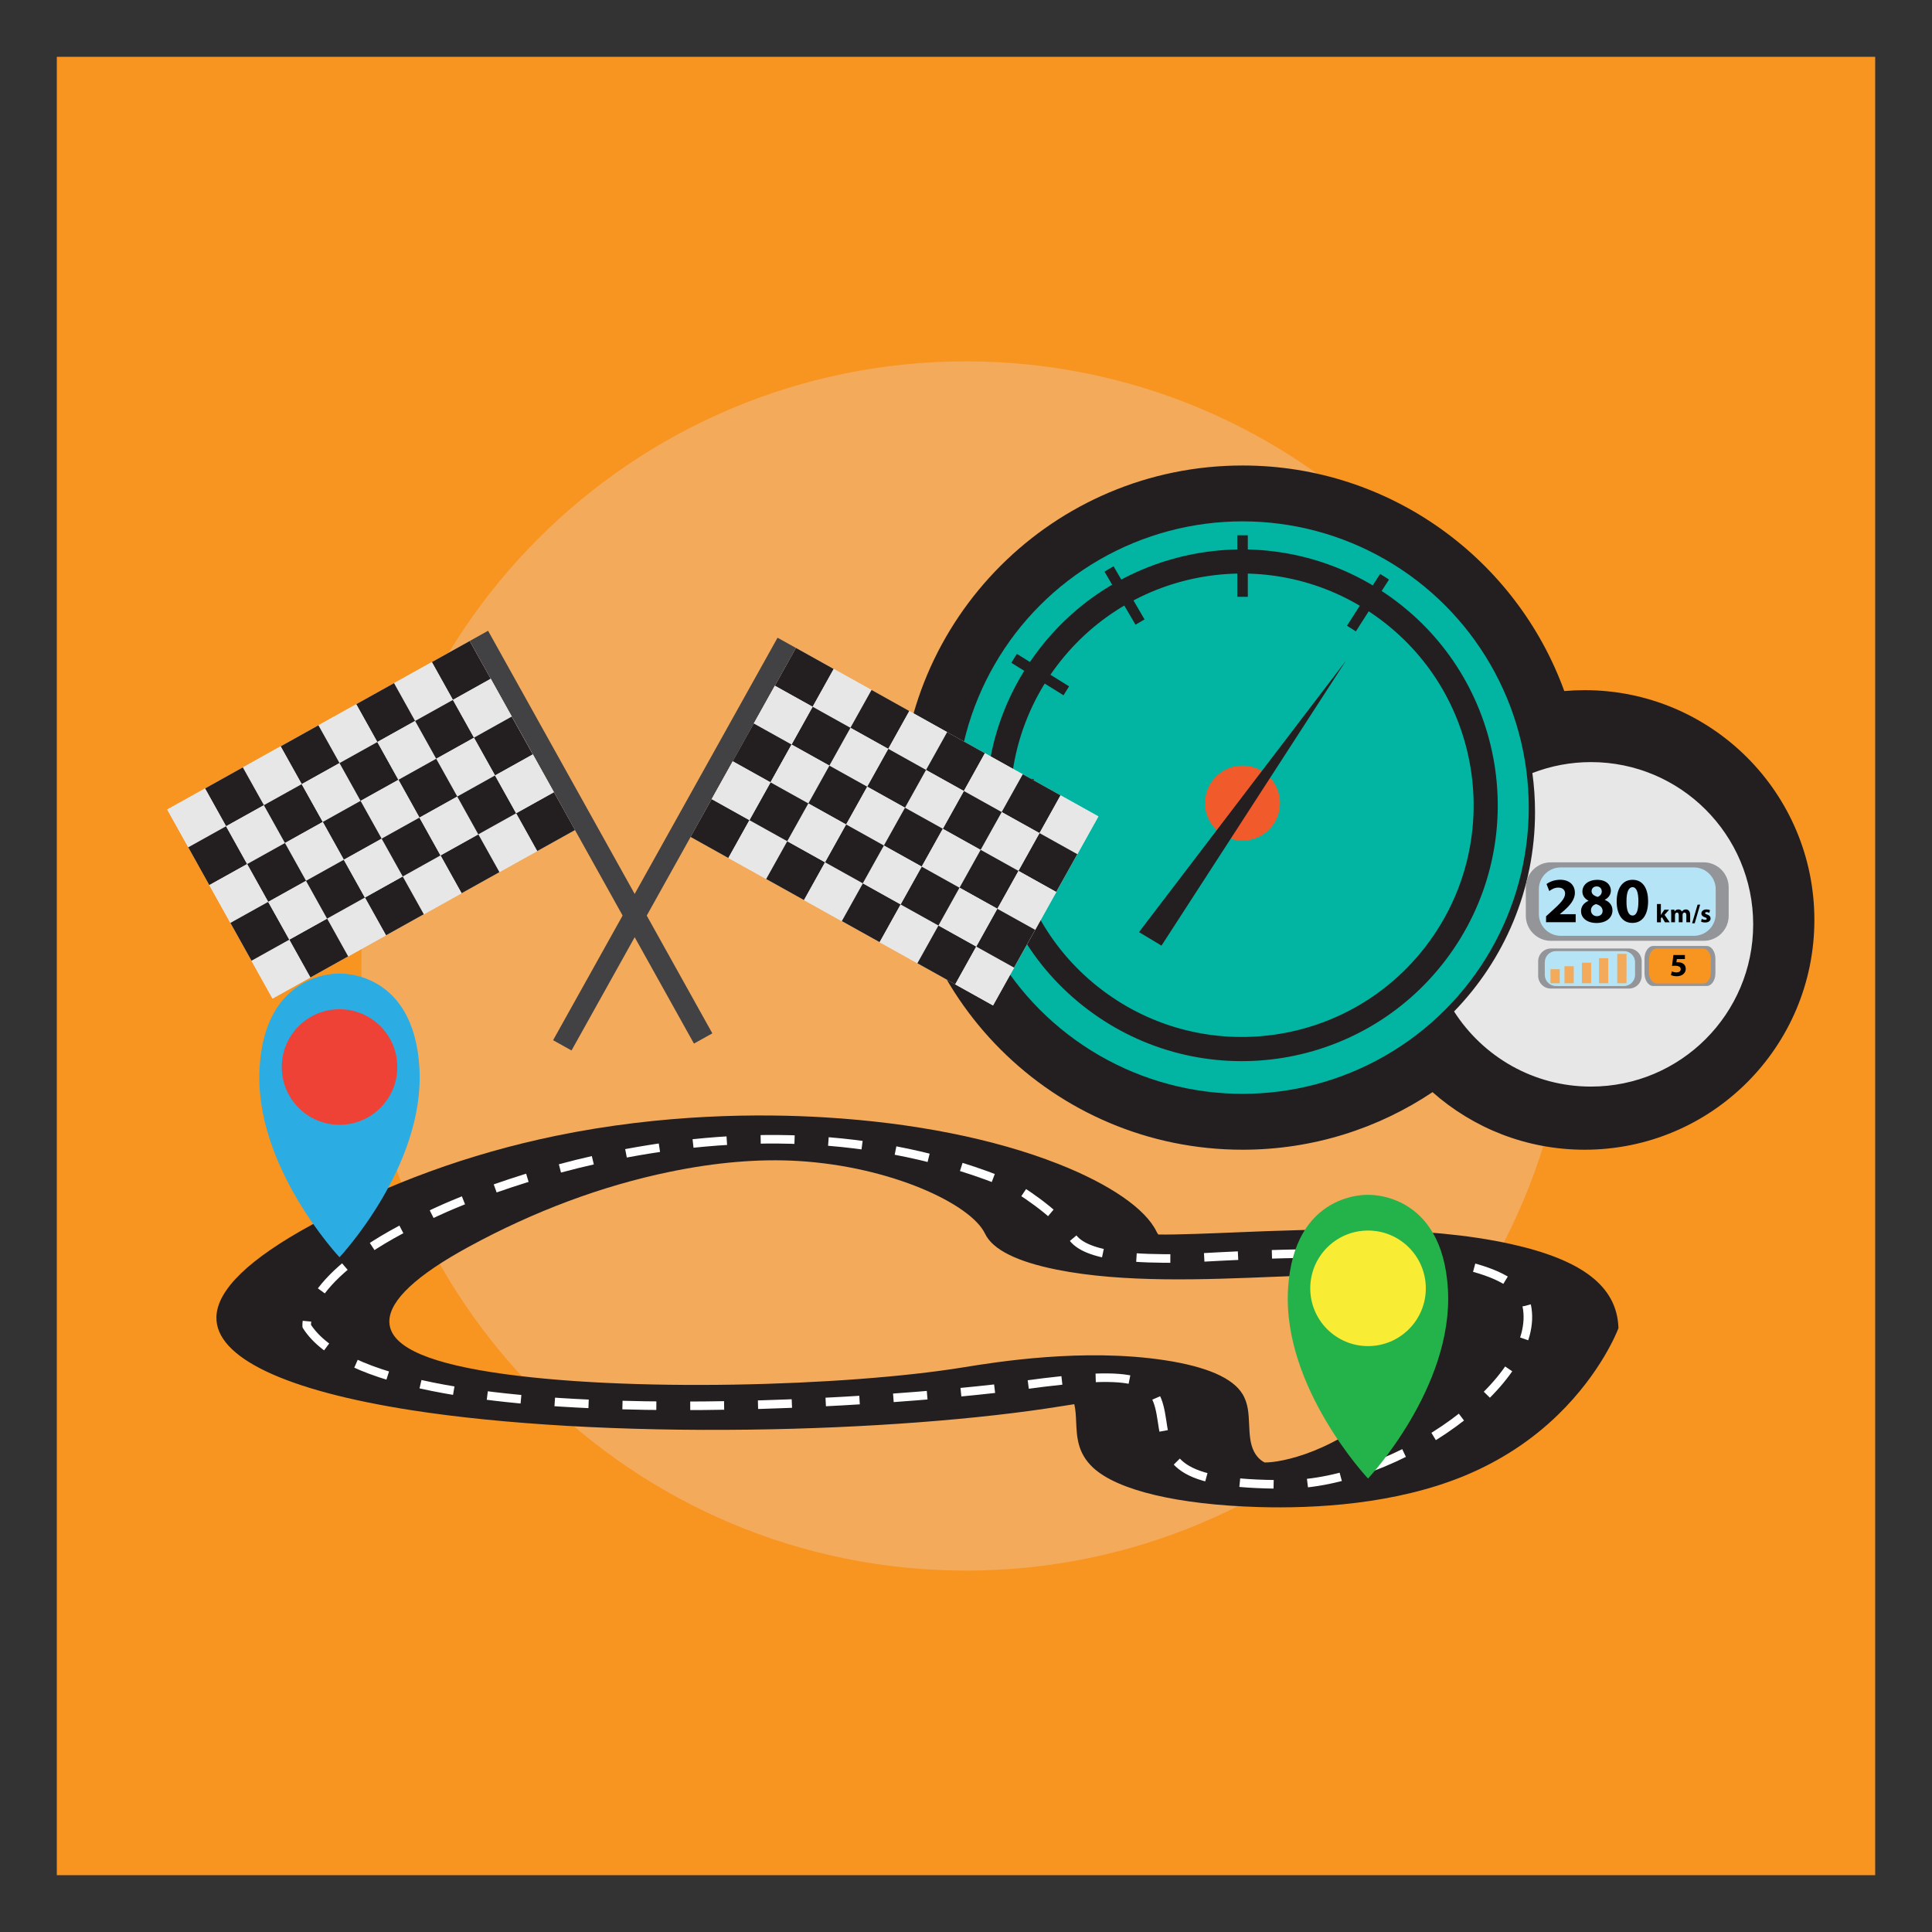 <?xml version="1.0" encoding="utf-8"?>
<!-- Generator: Adobe Illustrator 16.0.0, SVG Export Plug-In . SVG Version: 6.00 Build 0)  -->
<!DOCTYPE svg PUBLIC "-//W3C//DTD SVG 1.1//EN" "http://www.w3.org/Graphics/SVG/1.1/DTD/svg11.dtd">
<svg version="1.1" id="Layer_1" xmlns="http://www.w3.org/2000/svg" xmlns:xlink="http://www.w3.org/1999/xlink" x="0px" y="0px"
	 width="85px" height="85px" viewBox="0 0 85 85" enable-background="new 0 0 85 85" xml:space="preserve">
<rect x="0" y="0" width="85" height="85" fill="#333333" stroke="none"/>
<g>
	<path fill="#F89521" d="M2.5,2.5h80v80h-80V2.5z"/>
	<path fill="#F3AA5B" d="M69.1,42.5c0,14.689-11.908,26.6-26.6,26.6S15.898,57.19,15.898,42.5c0-14.691,11.91-26.601,26.602-26.601
		C57.189,15.899,69.1,27.809,69.1,42.5L69.1,42.5z"/>
	<path fill="#231F20" d="M69.717,30.364c-0.301,0-0.602,0.014-0.895,0.04c-2.098-5.787-7.645-9.924-14.154-9.924
		c-8.312,0-15.053,6.739-15.053,15.051c0,8.312,6.738,15.052,15.053,15.052c3.092,0,5.967-0.935,8.357-2.533
		c1.783,1.576,4.125,2.533,6.691,2.533c5.584,0,10.109-4.525,10.109-10.109S75.301,30.364,69.717,30.364z"/>
	<circle fill="#02B5A2" cx="54.666" cy="35.531" r="12.593"/>
	<path fill="#E7E7E7" d="M69.994,33.529c-0.881,0-1.754,0.163-2.576,0.481c0.078,0.568,0.117,1.142,0.117,1.715
		c0,3.413-1.357,6.507-3.562,8.775c1.27,1.985,3.49,3.305,6.021,3.305c3.943,0,7.139-3.195,7.139-7.138
		C77.131,36.726,73.938,33.53,69.994,33.529L69.994,33.529z"/>
	<path fill="#231F20" d="M45.656,28.646c-3.746,4.961-2.762,12.021,2.199,15.767c4.961,3.745,12.02,2.761,15.766-2.2
		s2.762-12.021-2.199-15.767S49.402,23.684,45.656,28.646L45.656,28.646z M62.775,41.571c-3.395,4.492-9.787,5.386-14.279,1.992
		c-4.492-3.393-5.385-9.786-1.992-14.278c3.395-4.493,9.785-5.386,14.279-1.992C65.275,30.686,66.168,37.079,62.775,41.571z"/>
	<circle fill="#F15B2B" cx="54.666" cy="35.333" r="1.65"/>
	<path fill="#231F20" d="M59.221,29.062L50.111,41.01l0.99,0.594L59.221,29.062z M54.436,23.55h0.463v2.707h-0.463V23.55z
		 M48.592,25.147l0.4-0.232l1.363,2.337l-0.398,0.232L48.592,25.147z M44.494,29.16l0.244-0.393l2.297,1.43l-0.244,0.393
		L44.494,29.16z M42.748,34.522l0.035-0.46l2.699,0.213l-0.037,0.46L42.748,34.522z M60.719,25.249l0.391,0.249l-1.457,2.281
		l-0.391-0.249L60.719,25.249z"/>
	<path fill="#939598" d="M76.055,40.29c0,0.607-0.492,1.102-1.102,1.102h-6.719c-0.607,0-1.104-0.494-1.104-1.102v-1.248
		c0-0.608,0.494-1.103,1.104-1.103h6.719c0.607,0,1.102,0.493,1.102,1.103V40.29z"/>
	<path fill="#B5E4F7" d="M75.484,40.211c0,0.531-0.43,0.961-0.961,0.961l0,0h-5.859c-0.531,0-0.961-0.43-0.961-0.96l0,0v-1.089
		c0-0.531,0.43-0.96,0.961-0.96h5.859c0.531,0,0.961,0.43,0.961,0.96V40.211z"/>
	<g>
		<path fill="#939598" d="M72.227,42.931c0,0.312-0.252,0.562-0.562,0.562l0,0h-3.43c-0.312,0-0.562-0.251-0.562-0.562
			c0,0,0,0,0-0.001v-0.637c0-0.312,0.252-0.562,0.562-0.563h3.43c0.312,0,0.562,0.252,0.562,0.562l0,0V42.931z"/>
		<path fill="#B5E4F7" d="M71.936,42.891c0,0.271-0.219,0.49-0.49,0.49h-2.992c-0.271,0-0.49-0.22-0.49-0.49v-0.556
			c0-0.271,0.221-0.491,0.49-0.491l0,0h2.992c0.271,0,0.49,0.22,0.49,0.49l0,0V42.891z"/>
		<g>
			<path fill="#F3AA5B" d="M68.215,42.642h0.408v0.618h-0.408V42.642z M68.83,42.51h0.408v0.75H68.83V42.51z M69.596,42.355h0.408
				v0.905h-0.408V42.355z M70.35,42.157h0.406v1.103H70.35V42.157z M71.152,41.966h0.408v1.294h-0.408V41.966z"/>
		</g>
	</g>
	<g>
		<path fill="#939598" d="M75.471,42.818c0,0.312-0.172,0.562-0.385,0.562h-2.35c-0.213,0-0.385-0.252-0.385-0.562v-0.637
			c0-0.311,0.172-0.562,0.385-0.562h2.35c0.213,0,0.385,0.251,0.385,0.562V42.818z"/>
		<path fill="#F89521" d="M75.273,42.778c0,0.271-0.15,0.49-0.338,0.49h-2.049c-0.186,0-0.336-0.22-0.336-0.49v-0.557
			c0-0.271,0.15-0.49,0.336-0.49h2.049c0.188,0,0.338,0.22,0.338,0.49V42.778z"/>
	</g>
	<g>
		<path fill="#424143" d="M34.209,28.057l0.811,0.451l-9.875,17.708l-0.811-0.451L34.209,28.057z"/>
		<path fill="#E7E7E7" d="M35.02,28.505l13.305,7.414l-4.633,8.316l-13.307-7.414L35.02,28.505z"/>
		<path fill="#231F20" d="M35.018,28.505l1.662,0.927l-0.928,1.664L34.09,30.17L35.018,28.505z"/>
		<path fill="#E7E7E7" d="M36.678,29.432l1.664,0.927l-0.926,1.664l-1.664-0.927L36.678,29.432z"/>
		<path fill="#231F20" d="M38.344,30.355l1.662,0.927l-0.926,1.663l-1.664-0.927L38.344,30.355z"/>
		<path fill="#E7E7E7" d="M40.008,31.281l1.662,0.928l-0.926,1.664l-1.664-0.927L40.008,31.281z"/>
		<path fill="#231F20" d="M42.406,34.801l-1.664-0.926l0.928-1.664l1.662,0.927L42.406,34.801z"/>
		<path fill="#E7E7E7" d="M43.33,33.138l1.664,0.927l-0.926,1.664l-1.664-0.927L43.33,33.138z"/>
		<path fill="#231F20" d="M44.998,34.064l1.662,0.928l-0.926,1.662l-1.664-0.927L44.998,34.064z"/>
		<path fill="#E7E7E7" d="M46.66,34.992l1.664,0.927l-0.926,1.664l-1.664-0.928L46.66,34.992z"/>
		<g>
			<path fill="#231F20" d="M46.469,39.242l-1.664-0.927l0.928-1.663l1.664,0.928L46.469,39.242z"/>
			<path fill="#E7E7E7" d="M44.805,38.318l-1.662-0.927l0.926-1.663l1.664,0.926L44.805,38.318z"/>
			<path fill="#231F20" d="M43.143,37.391l-1.664-0.927l0.928-1.663l1.664,0.927L43.143,37.391z"/>
			<path fill="#E7E7E7" d="M41.479,36.466l-1.662-0.926l0.926-1.664l1.662,0.926L41.479,36.466z"/>
			<path fill="#231F20" d="M39.816,35.536l-1.664-0.928l0.928-1.663l1.662,0.928L39.816,35.536z"/>
			<path fill="#E7E7E7" d="M38.15,34.611l-1.662-0.926l0.926-1.663l1.664,0.926L38.15,34.611z"/>
			<path fill="#231F20" d="M36.488,33.685l-1.664-0.927l0.928-1.664l1.664,0.927L36.488,33.685z"/>
			<path fill="#E7E7E7" d="M34.826,32.758l-1.664-0.927l0.928-1.663l1.664,0.927L34.826,32.758z"/>
		</g>
		<g>
			<path fill="#231F20" d="M33.162,31.83l1.662,0.926l-0.926,1.664l-1.664-0.928L33.162,31.83z"/>
			<path fill="#E7E7E7" d="M34.826,32.755l1.662,0.926l-0.926,1.664l-1.664-0.927L34.826,32.755z"/>
			<path fill="#231F20" d="M36.49,33.685l1.664,0.927l-0.928,1.663l-1.662-0.927L36.49,33.685z"/>
			<path fill="#E7E7E7" d="M38.154,34.611l1.664,0.927l-0.928,1.663l-1.662-0.927L38.154,34.611z"/>
			<path fill="#231F20" d="M39.816,35.536l1.664,0.926l-0.928,1.664l-1.664-0.928L39.816,35.536z"/>
			<path fill="#E7E7E7" d="M41.479,36.464l1.662,0.927l-0.928,1.664l-1.662-0.927L41.479,36.464z"/>
			<path fill="#231F20" d="M43.145,37.389l1.664,0.927l-0.928,1.663l-1.664-0.926L43.145,37.389z"/>
			<path fill="#E7E7E7" d="M44.811,38.317l1.662,0.928l-0.928,1.662l-1.662-0.926L44.811,38.317z"/>
		</g>
		<g>
			<path fill="#231F20" d="M31.309,35.158l1.662,0.927l-0.926,1.664l-1.664-0.928L31.309,35.158z"/>
			<path fill="#E7E7E7" d="M32.973,36.083l1.662,0.927l-0.926,1.663l-1.664-0.927L32.973,36.083z"/>
			<path fill="#231F20" d="M34.637,37.01l1.662,0.927L35.373,39.6l-1.664-0.927L34.637,37.01z"/>
			<path fill="#E7E7E7" d="M36.299,37.938l1.664,0.927l-0.928,1.663l-1.662-0.927L36.299,37.938z"/>
			<path fill="#231F20" d="M37.965,38.861l1.662,0.928l-0.926,1.663l-1.664-0.927L37.965,38.861z"/>
			<path fill="#E7E7E7" d="M39.627,39.789l1.664,0.926l-0.928,1.664l-1.662-0.926L39.627,39.789z"/>
			<path fill="#231F20" d="M41.289,40.717l1.662,0.927l-0.926,1.663l-1.664-0.927L41.289,40.717z"/>
			<path fill="#E7E7E7" d="M42.951,41.646l1.664,0.926l-0.928,1.664l-1.662-0.927L42.951,41.646z"/>
		</g>
		<g>
			<path fill="#231F20" d="M44.613,42.571l-1.662-0.926l0.926-1.663l1.664,0.926L44.613,42.571z"/>
			<path fill="#E7E7E7" d="M42.951,41.645l-1.664-0.927l0.928-1.663l1.662,0.927L42.951,41.645z"/>
			<path fill="#231F20" d="M41.287,40.719l-1.664-0.927l0.928-1.663l1.662,0.927L41.287,40.719z"/>
			<path fill="#E7E7E7" d="M39.623,39.792l-1.662-0.927l0.926-1.663l1.664,0.926L39.623,39.792z"/>
			<path fill="#231F20" d="M37.959,38.862l-1.662-0.926l0.928-1.664l1.662,0.927L37.959,38.862z"/>
			<path fill="#E7E7E7" d="M36.297,37.937l-1.664-0.927l0.928-1.664l1.664,0.927L36.297,37.937z"/>
			<path fill="#231F20" d="M34.635,37.01l-1.664-0.927l0.928-1.663l1.664,0.927L34.635,37.01z"/>
			<path fill="#E7E7E7" d="M32.975,36.084l-1.662-0.928l0.926-1.662l1.664,0.927L32.975,36.084z"/>
		</g>
		<g>
			<path fill="#424143" d="M30.531,45.913l0.809-0.45l-9.867-17.712l-0.809,0.452L30.531,45.913z"/>
			<path fill="#E7E7E7" d="M25.297,36.518L11.99,43.932l-4.633-8.317l13.307-7.413L25.297,36.518z"/>
			<path fill="#231F20" d="M21.59,29.864l-1.662,0.928L19,29.129l1.664-0.927L21.59,29.864z"/>
			<path fill="#E7E7E7" d="M18.264,31.719l1.662-0.926L19,29.129l-1.664,0.927L18.264,31.719z"/>
			<path fill="#231F20" d="M18.262,31.719L16.6,32.646l-0.928-1.664l1.664-0.927L18.262,31.719z"/>
			<path fill="#E7E7E7" d="M16.602,32.646l-1.664,0.927L14.01,31.91l1.664-0.928L16.602,32.646z"/>
			<path fill="#231F20" d="M14.938,33.572L13.275,34.5l-0.928-1.664l1.662-0.926L14.938,33.572z"/>
			<path fill="#E7E7E7" d="M13.275,34.498l-1.664,0.926l-0.926-1.663l1.662-0.926L13.275,34.498z"/>
			<path fill="#231F20" d="M11.611,35.424l-1.664,0.927l-0.926-1.663l1.662-0.927L11.611,35.424z"/>
			<path fill="#E7E7E7" d="M9.947,36.352l-1.662,0.927l-0.928-1.663l1.664-0.927L9.947,36.352z"/>
			<g>
				<path fill="#231F20" d="M8.283,37.278l1.664-0.927l0.926,1.663l-1.664,0.927L8.283,37.278z"/>
				<path fill="#E7E7E7" d="M9.945,36.352l1.664-0.926l0.926,1.664l-1.662,0.926L9.945,36.352z"/>
				<path fill="#231F20" d="M14.201,36.161l-1.664,0.928l-0.928-1.664l1.664-0.926L14.201,36.161z"/>
				<path fill="#E7E7E7" d="M15.863,35.234l-1.662,0.927l-0.928-1.663l1.664-0.928L15.863,35.234z"/>
				<path fill="#231F20" d="M14.938,33.573l1.664-0.927l0.926,1.663l-1.664,0.927L14.938,33.573z"/>
				<path fill="#E7E7E7" d="M16.602,32.644l1.662-0.927l0.928,1.663l-1.664,0.927L16.602,32.644z"/>
				<path fill="#231F20" d="M18.264,31.719l1.664-0.927l0.928,1.664l-1.664,0.927L18.264,31.719z"/>
				<path fill="#E7E7E7" d="M19.926,30.791l1.664-0.928l0.928,1.664l-1.664,0.928L19.926,30.791z"/>
			</g>
			<g>
				<path fill="#231F20" d="M23.441,33.191l-1.662,0.926l-0.928-1.662l1.662-0.928L23.441,33.191z"/>
				<path fill="#E7E7E7" d="M21.781,34.117l-1.664,0.928l-0.926-1.663l1.662-0.927L21.781,34.117z"/>
				<path fill="#231F20" d="M20.119,35.045l-1.664,0.926l-0.926-1.663l1.662-0.927L20.119,35.045z"/>
				<path fill="#E7E7E7" d="M18.455,35.971l-1.664,0.927l-0.926-1.664l1.664-0.927L18.455,35.971z"/>
				<path fill="#231F20" d="M16.791,36.897l-1.664,0.927l-0.926-1.662l1.662-0.928L16.791,36.897z"/>
				<path fill="#E7E7E7" d="M13.463,38.752l1.664-0.926l-0.926-1.664l-1.664,0.928L13.463,38.752z"/>
				<path fill="#231F20" d="M13.465,38.752l-1.664,0.927l-0.928-1.663l1.664-0.927L13.465,38.752z"/>
				<path fill="#E7E7E7" d="M11.799,39.679l-1.662,0.926l-0.928-1.663l1.664-0.927L11.799,39.679z"/>
			</g>
			<g>
				<path fill="#231F20" d="M25.299,36.518l-1.664,0.927l-0.928-1.664l1.664-0.927L25.299,36.518z"/>
				<path fill="#E7E7E7" d="M23.633,37.444l-1.664,0.927l-0.926-1.664l1.662-0.928L23.633,37.444z"/>
				<path fill="#231F20" d="M21.973,38.371l-1.664,0.927l-0.926-1.664l1.662-0.926L21.973,38.371z"/>
				<path fill="#E7E7E7" d="M20.307,39.301l-1.662,0.927l-0.928-1.663l1.662-0.927L20.307,39.301z"/>
				<path fill="#231F20" d="M18.645,40.223l-1.662,0.927l-0.928-1.664l1.662-0.927L18.645,40.223z"/>
				<path fill="#E7E7E7" d="M16.982,41.152l-1.664,0.928l-0.926-1.664l1.662-0.927L16.982,41.152z"/>
				<path fill="#231F20" d="M15.318,42.077l-1.662,0.927l-0.928-1.664l1.664-0.926L15.318,42.077z"/>
				<path fill="#E7E7E7" d="M13.652,43.005l-1.662,0.927l-0.928-1.664l1.664-0.926L13.652,43.005z"/>
			</g>
			<g>
				<path fill="#231F20" d="M10.137,40.604l1.662-0.926l0.928,1.663l-1.662,0.927L10.137,40.604z"/>
				<path fill="#E7E7E7" d="M11.799,39.679l1.664-0.927l0.928,1.663l-1.662,0.927L11.799,39.679z"/>
				<path fill="#231F20" d="M13.463,38.752l1.662-0.926l0.928,1.662l-1.664,0.927L13.463,38.752z"/>
				<path fill="#E7E7E7" d="M15.127,37.826l1.664-0.928l0.926,1.664l-1.662,0.927L15.127,37.826z"/>
				<path fill="#231F20" d="M16.791,36.897l1.664-0.927l0.926,1.664l-1.662,0.927L16.791,36.897z"/>
				<path fill="#E7E7E7" d="M18.453,35.972l1.662-0.927l0.928,1.663l-1.664,0.927L18.453,35.972z"/>
				<path fill="#231F20" d="M20.117,35.045l1.662-0.928l0.928,1.663l-1.664,0.928L20.117,35.045z"/>
				<path fill="#E7E7E7" d="M21.779,34.117l1.664-0.928l0.926,1.664l-1.662,0.926L21.779,34.117z"/>
			</g>
		</g>
	</g>
	<path fill="#231F20" d="M9.521,57.947c0.025-1.194,1.438-2.562,4.195-4.062c3.326-1.812,6.932-3.126,10.711-3.908
		c4.742-0.981,9.064-0.987,11.855-0.818c3.91,0.235,7.461,0.943,10.27,2.046c2.273,0.893,3.854,1.981,4.334,2.989
		c0.023,0.051,0.053,0.09,0.078,0.12c0.814,0.013,2.387-0.053,3.385-0.094c3.5-0.144,8.293-0.341,12.139,0.516
		c3.131,0.696,4.629,1.854,4.715,3.64l0.002,0.055l-0.021,0.054c-0.029,0.077-0.744,1.917-2.635,3.756
		c-1.154,1.123-2.523,2.021-4.068,2.667c-3.076,1.284-6.654,1.469-9.113,1.396c-3.545-0.104-6.193-0.733-7.27-1.727
		c-0.691-0.641-0.723-1.348-0.752-2.031c-0.01-0.217-0.02-0.515-0.082-0.768c-0.156,0.023-0.328,0.052-0.516,0.081
		c-3.648,0.593-8.664,0.973-13.752,1.039c-5.584,0.074-10.867-0.229-14.873-0.852C12.537,61.178,9.482,59.722,9.521,57.947
		L9.521,57.947z M63.592,58.185c-0.102-1.503-1.387-1.905-1.783-1.993c-0.963-0.215-3.59-0.105-5.697-0.021
		c-3.139,0.129-6.693,0.273-9.617-0.311c-1.762-0.354-2.824-0.885-3.156-1.581c-0.627-1.316-4.154-2.956-8.213-3.2
		c-1.729-0.104-3.637,0.057-5.672,0.479c-2.973,0.615-5.941,1.723-8.82,3.289c-2.305,1.254-3.482,2.354-3.504,3.268
		c-0.021,1.044,1.453,1.781,4.51,2.257c5.852,0.909,15.613,0.618,20.719-0.211c1.453-0.236,5.311-0.863,8.891-0.316
		c1.836,0.28,2.984,0.78,3.414,1.486c0.254,0.414,0.271,0.867,0.293,1.348c0.018,0.41,0.035,0.834,0.215,1.184
		c0.148,0.288,0.355,0.424,0.463,0.479c0.699,0.015,3.184-0.449,5.537-2.73C62.748,60.078,63.463,58.489,63.592,58.185z"/>
	<g>
		<path fill="none" stroke="#FFFFFF" stroke-width="0.377" stroke-miterlimit="10" stroke-dasharray="1.491,1.491" d="
			M19.023,53.403c0,0,13.127-6.482,25.562-1.223c0,0,1.965,1.17,2.551,2.18c0.584,1.01,3.188,1.01,4.676,1.01
			s14.668-1.223,15.357,2.072c0.691,3.295-5.738,7.865-10.627,7.865c-4.891,0-5.156-1.01-5.422-2.816
			c-0.266-1.808-0.744-2.285-6.164-1.542c-5.42,0.744-28.219,2.498-31.461-2.604c0,0-0.266-2.179,5.104-4.729L19.023,53.403z"/>
	</g>
	<path fill="#2BACE2" d="M18.453,46.994c-0.246-4.32-3.516-4.16-3.516-4.16s-3.271-0.16-3.518,4.16
		c-0.246,4.319,3.518,8.32,3.518,8.32S18.699,51.313,18.453,46.994L18.453,46.994z"/>
	<circle fill="#EF4237" cx="14.938" cy="46.945" r="2.542"/>
	<g>
		<path fill="#24B34B" d="M63.703,56.729c-0.246-4.32-3.516-4.16-3.516-4.16s-3.271-0.16-3.52,4.16c-0.246,4.32,3.52,8.32,3.52,8.32
			S63.949,61.05,63.703,56.729z"/>
		<circle fill="#F8ED34" cx="60.188" cy="56.681" r="2.542"/>
	</g>
	<g>
		<path d="M68.02,40.574v-0.26l0.236-0.215c0.4-0.359,0.596-0.564,0.602-0.78c0-0.149-0.09-0.269-0.303-0.269
			c-0.156,0-0.297,0.079-0.393,0.153l-0.121-0.309c0.139-0.104,0.354-0.188,0.602-0.188c0.416,0,0.645,0.242,0.645,0.575
			c0,0.309-0.223,0.555-0.488,0.791l-0.17,0.142v0.006h0.693v0.353L68.02,40.574L68.02,40.574z"/>
		<path d="M69.559,40.095c0-0.221,0.127-0.373,0.326-0.461v-0.008c-0.178-0.09-0.266-0.24-0.266-0.401
			c0-0.311,0.281-0.517,0.648-0.517c0.43,0,0.605,0.249,0.605,0.472c0,0.158-0.084,0.312-0.266,0.404v0.009
			c0.178,0.067,0.336,0.22,0.336,0.458c0,0.333-0.279,0.557-0.705,0.557C69.773,40.605,69.559,40.344,69.559,40.095z M70.508,40.081
			c0-0.161-0.119-0.258-0.289-0.304c-0.141,0.04-0.223,0.143-0.223,0.274c-0.004,0.133,0.1,0.257,0.26,0.257
			C70.408,40.309,70.508,40.211,70.508,40.081z M70.023,39.211c0,0.124,0.113,0.203,0.26,0.249c0.1-0.028,0.188-0.119,0.188-0.235
			c0-0.113-0.064-0.226-0.223-0.226C70.102,38.999,70.023,39.095,70.023,39.211z"/>
		<path d="M72.51,39.647c0,0.568-0.229,0.958-0.695,0.958c-0.477,0-0.686-0.427-0.688-0.947c0-0.53,0.227-0.951,0.699-0.951
			C72.318,38.708,72.51,39.145,72.51,39.647z M71.559,39.658c-0.004,0.422,0.1,0.622,0.266,0.622c0.168,0,0.258-0.209,0.258-0.627
			c0-0.406-0.088-0.622-0.26-0.622C71.662,39.032,71.555,39.232,71.559,39.658z"/>
		<path d="M73.072,40.256h0.002c0.014-0.023,0.027-0.045,0.039-0.067l0.113-0.166h0.207l-0.199,0.225l0.227,0.329H73.25
			l-0.133-0.228l-0.045,0.054v0.174H72.9v-0.803h0.172V40.256z"/>
		<path d="M73.525,40.198c0-0.068-0.004-0.128-0.006-0.176h0.145l0.008,0.075h0.004c0.023-0.035,0.072-0.087,0.168-0.087
			c0.07,0,0.127,0.036,0.15,0.094h0.002c0.021-0.027,0.045-0.051,0.072-0.066c0.029-0.019,0.062-0.027,0.104-0.027
			c0.105,0,0.188,0.074,0.188,0.239v0.325h-0.168v-0.301c0-0.08-0.025-0.126-0.08-0.126c-0.039,0-0.068,0.027-0.08,0.061
			c-0.004,0.013-0.006,0.031-0.006,0.044v0.323h-0.168v-0.311c0-0.07-0.023-0.117-0.078-0.117c-0.045,0-0.07,0.034-0.08,0.062
			c-0.006,0.014-0.008,0.029-0.008,0.043v0.322h-0.166V40.198L73.525,40.198z"/>
		<path d="M74.445,40.62l0.242-0.819h0.113l-0.24,0.819H74.445z"/>
		<path d="M74.869,40.425c0.031,0.02,0.098,0.042,0.148,0.042c0.053,0,0.072-0.019,0.072-0.046c0-0.028-0.018-0.042-0.082-0.063
			c-0.113-0.039-0.156-0.101-0.154-0.166c0-0.103,0.088-0.181,0.225-0.181c0.064,0,0.121,0.015,0.154,0.031l-0.029,0.119
			c-0.025-0.015-0.072-0.032-0.121-0.032c-0.041,0-0.064,0.017-0.064,0.045c0,0.025,0.021,0.04,0.09,0.062
			c0.104,0.036,0.148,0.09,0.15,0.171c0,0.104-0.082,0.179-0.24,0.179c-0.072,0-0.137-0.017-0.178-0.038L74.869,40.425z"/>
	</g>
	<g>
		<path d="M74.129,42.194h-0.354l-0.021,0.143c0.021-0.003,0.037-0.003,0.061-0.003c0.088,0,0.176,0.02,0.24,0.065
			c0.068,0.046,0.111,0.123,0.111,0.23c0,0.171-0.146,0.322-0.395,0.322c-0.111,0-0.205-0.025-0.256-0.053l0.037-0.162
			c0.041,0.021,0.125,0.047,0.209,0.047c0.09,0,0.184-0.042,0.184-0.141c0-0.095-0.074-0.153-0.258-0.153
			c-0.053,0-0.086,0.004-0.125,0.009l0.061-0.481h0.506V42.194z"/>
	</g>
</g>
</svg>

